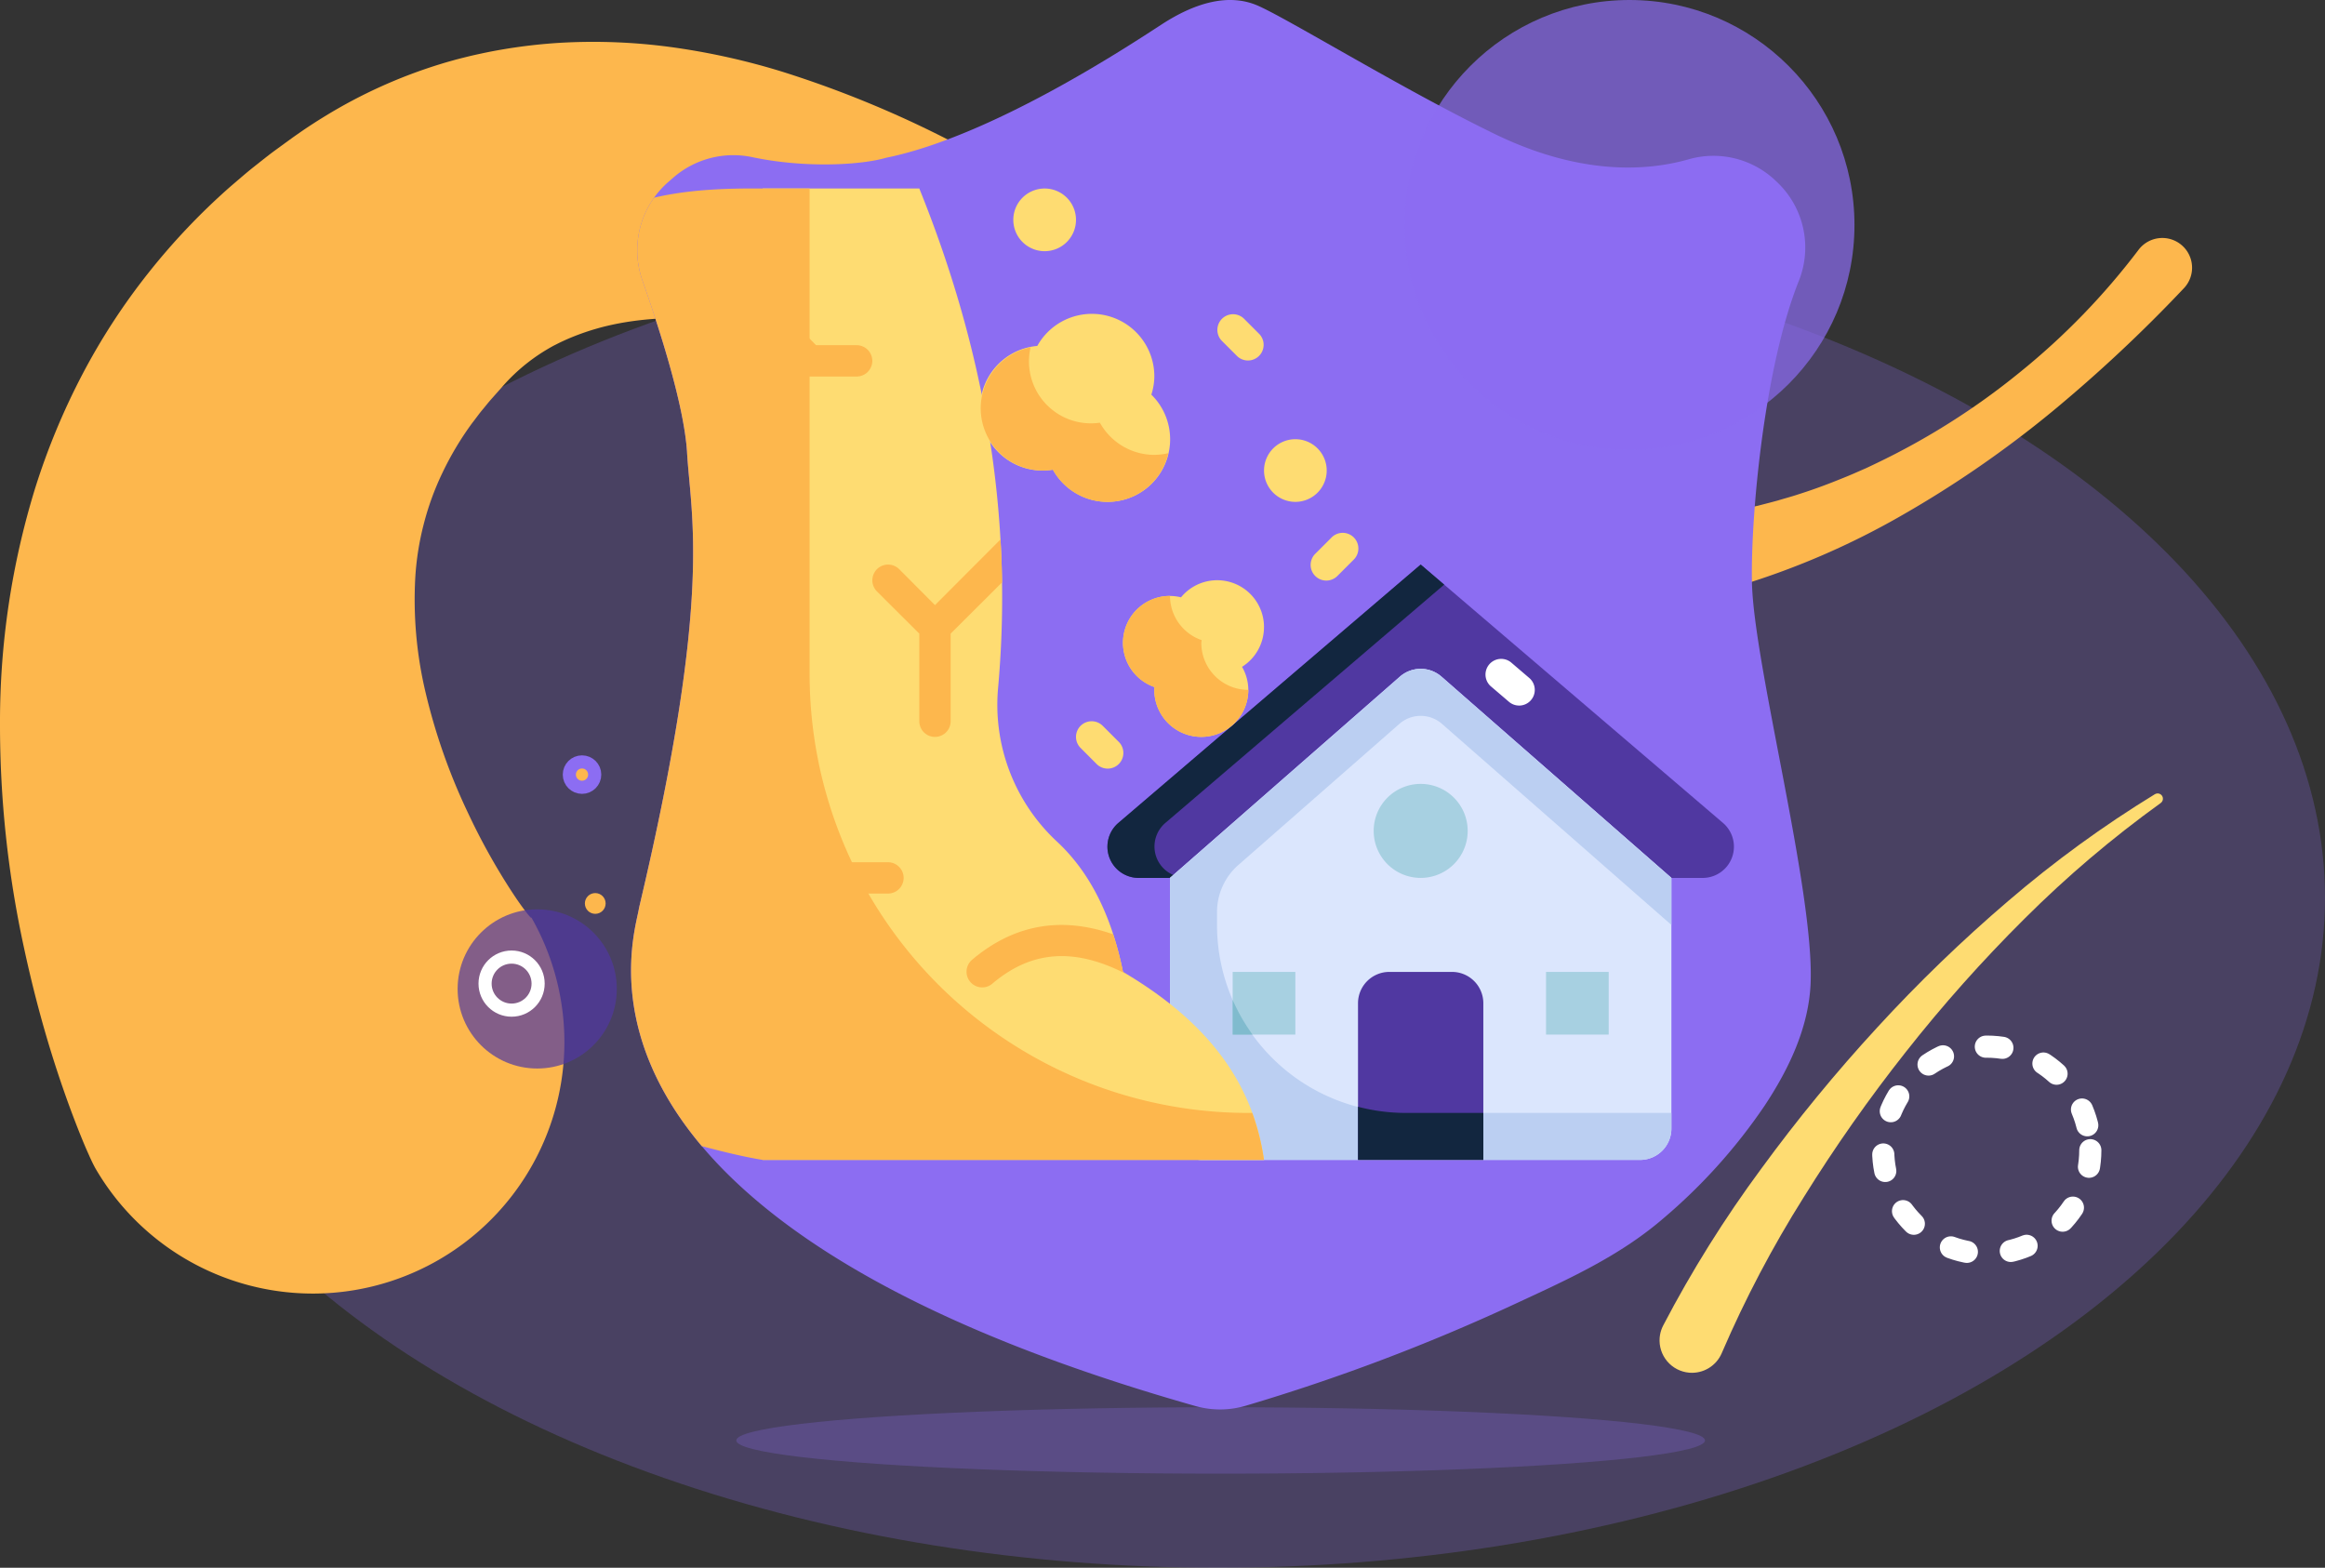 <svg xmlns="http://www.w3.org/2000/svg" xmlns:xlink="http://www.w3.org/1999/xlink" width="420" height="283.207" viewBox="0 0 420 283.207">
  <rect x="0" y="0" width="420" height="283.207" fill="#333333" stroke="none"/>
  <defs>
    <clipPath id="clip-path">
      <rect id="Rectángulo_34762" data-name="Rectángulo 34762" width="213.112" height="254.61" fill="none"/>
    </clipPath>
    <clipPath id="clip-path-2">
      <rect id="Rectángulo_34805" data-name="Rectángulo 34805" width="82.087" height="111.622" fill="none"/>
    </clipPath>
    <clipPath id="clip-path-3">
      <path id="Trazado_115728" data-name="Trazado 115728" d="M81.112,0a.957.957,0,0,0-.545.184A204.825,204.825,0,0,0,55.843,21.719a270.909,270.909,0,0,0-21.58,24.827,292.271,292.271,0,0,0-18.646,27.24A214.739,214.739,0,0,0,.432,103.564c-.053.131-.106.278-.151.414A5.865,5.865,0,0,0,0,105.743v.052a5.859,5.859,0,0,0,5.826,5.827h.059a5.856,5.856,0,0,0,5.542-4.065l.029-.091A204.8,204.8,0,0,1,23.7,78.271,284.339,284.339,0,0,1,39.8,50.49a265.487,265.487,0,0,1,19.25-25.829A201.638,201.638,0,0,1,81.747,1.686l.008-.007A.955.955,0,0,0,81.148,0Z" fill="#fedc72"/>
    </clipPath>
  </defs>
  <g id="Grupo_134197" data-name="Grupo 134197" transform="translate(-1000 -398.793)">
    <g id="Grupo_80743" data-name="Grupo 80743" transform="translate(1020 440.305)">
      <ellipse id="Elipse_4784" data-name="Elipse 4784" cx="200" cy="121" rx="200" ry="121" transform="translate(0 -0.305)" fill="#8c6df2" opacity="0.25"/>
    </g>
    <g id="Grupo_80744" data-name="Grupo 80744" transform="translate(1132.863 653.402)">
      <ellipse id="Elipse_4784-2" data-name="Elipse 4784" cx="87.5" cy="6" rx="87.5" ry="6" transform="translate(0.138 -0.402)" fill="#8c6df2" opacity="0.25"/>
    </g>
    <path id="Trazado_115813" data-name="Trazado 115813" d="M394.5,44.517a264.334,264.334,0,0,1-23.822,22.3,194.605,194.605,0,0,1-26.9,18.595A141.339,141.339,0,0,1,313.2,98.547a99.557,99.557,0,0,1-16.87,3.344c-1.454.126-2.908.287-4.383.333-.736.032-1.471.077-2.211.094l-2.227.009c-1.5.014-2.934-.049-4.412-.076-1.459-.09-2.933-.149-4.391-.292-11.723-1.02-23.077-4.294-33.649-8.407-10.605-4.12-20.522-9.092-30.064-13.852-4.767-2.39-9.462-4.715-14.079-6.876-2.312-1.093-4.6-2.116-6.876-3.117-1.135-.479-2.27-.978-3.4-1.433l-3.492-1.417c-9.724-3.935-19.227-7.6-28.584-10.522-4.675-1.464-9.3-2.743-13.855-3.77-2.275-.514-4.53-.968-6.758-1.349s-4.432-.667-6.595-.888c-8.661-.907-16.672-.446-23.326,1.411a42.439,42.439,0,0,0-4.765,1.636c-.759.306-1.493.647-2.216.99l-1.065.538c-.32.182-.641.35-.955.542a33.339,33.339,0,0,0-6.909,5.367c-.511.524-1.01,1.055-1.485,1.611L88.789,64.5c-.638.715-1.208,1.462-1.816,2.177-.586.729-1.121,1.479-1.686,2.2A55.788,55.788,0,0,0,79.9,77.9a49.98,49.98,0,0,0-3.367,9.274A50.507,50.507,0,0,0,75.017,96.8a72.375,72.375,0,0,0,1.842,20.649A108.334,108.334,0,0,0,84.5,139.2a116.678,116.678,0,0,0,5.613,10.574c1.015,1.7,2.067,3.359,3.12,4.922.526.775,1.061,1.524,1.573,2.2.255.337.509.665.736.931a4.509,4.509,0,0,0,.314.348c.04.032.1.1.113.088l.019,0s.023.023-.006-.038l-.111-.252A45.43,45.43,0,0,1,17.179,203.4l-.356-.684-.228-.468-.364-.782-.622-1.4c-.392-.9-.743-1.753-1.085-2.6-.68-1.683-1.3-3.315-1.9-4.934-1.188-3.232-2.264-6.419-3.26-9.615-1.988-6.386-3.644-12.807-5.044-19.328A189.235,189.235,0,0,1,0,123.1,143.229,143.229,0,0,1,6.344,80.65a125.1,125.1,0,0,1,8.481-20.471,116.342,116.342,0,0,1,12-18.458,120,120,0,0,1,14.709-15.5c1.324-1.129,2.634-2.277,3.975-3.362,1.352-1.061,2.688-2.153,4.058-3.163l2.059-1.5c.7-.506,1.322-.966,2.162-1.547,1.58-1.112,3.2-2.164,4.849-3.173A90.9,90.9,0,0,1,79.694,3.977c.92-.288,1.853-.54,2.781-.8.91-.235,1.808-.462,2.714-.677C87,2.086,88.813,1.707,90.63,1.4A96.563,96.563,0,0,1,101.47.158a104.7,104.7,0,0,1,20.786.937,126.273,126.273,0,0,1,18.973,4.274,192.557,192.557,0,0,1,33.019,13.87c10.149,5.318,19.608,11.108,28.71,16.847l3.55,2.249c1.218.772,2.394,1.562,3.586,2.344,2.344,1.579,4.662,3.166,6.9,4.768,4.513,3.2,8.833,6.422,13.1,9.554,8.515,6.274,16.725,12.308,25.188,17.41a100.531,100.531,0,0,0,26.373,11.659c1.148.317,2.307.555,3.467.834l1.749.338.878.171c.291.051.578.08.867.121l1.736.234c.582.067,1.17.107,1.757.164,1.172.13,2.363.153,3.553.218,1.193.038,2.4.035,3.6.031,1.207-.056,2.419-.044,3.634-.154l1.826-.128c.61-.046,1.219-.125,1.829-.187,1.221-.119,2.441-.3,3.663-.489,1.226-.16,2.44-.427,3.666-.636,1.221-.234,2.438-.518,3.66-.78,1.209-.321,2.426-.62,3.636-.959,1.2-.365,2.42-.686,3.617-1.085,2.407-.759,4.788-1.621,7.143-2.569,1.18-.469,2.359-.943,3.521-1.463l1.75-.767,1.725-.823a129.169,129.169,0,0,0,25.937-16.444,126.736,126.736,0,0,0,21.445-22.12,5.376,5.376,0,1,1,8.211,6.916Z" transform="translate(1000 406.35)" fill="#fdb74d"/>
    <g id="Grupo_80742" data-name="Grupo 80742" transform="translate(1114 398.793)">
      <g id="Grupo_80741" data-name="Grupo 80741" transform="translate(0 0)" clip-path="url(#clip-path)">
        <path id="Trazado_115561" data-name="Trazado 115561" d="M213.084,177.523c-.312,8.054-3.946,15.618-8.328,22.23a100.451,100.451,0,0,1-18.317,20.37c-8.021,6.914-17.564,11.15-27.08,15.569a354.192,354.192,0,0,1-48.294,18.236,16.341,16.341,0,0,1-9.134.059c-50.149-14.236-76.041-31.408-89.148-46.939C-5.021,185.953.763,167.878,1.392,164.276c.054-.3.118-.586.188-.876,13.306-56.315,9.161-70.068,8.521-81.906-.581-8.349-4.8-21.618-8.048-30.816A16.379,16.379,0,0,1,6.747,32.855L7.731,32a16.531,16.531,0,0,1,14.258-3.591c9.731,2.032,19.747,1.366,24.085.091C65.019,24.646,89.432,8.587,95.852,4.41S108.061-1.052,112.878.878s25.693,14.774,42.074,22.8c16.209,8.2,28.682,7.231,36.144,5.086a16.292,16.292,0,0,1,15.774,3.989c.075.07.151.145.226.215a16.258,16.258,0,0,1,3.876,17.72c-6.263,15.6-8.747,42.585-8.489,54.568.323,14.779,11.242,55.568,10.6,72.266" transform="translate(0 0)" fill="#8c6df2"/>
        <path id="Trazado_115562" data-name="Trazado 115562" d="M216.635,189.69l-54.614,46.674A5.647,5.647,0,0,0,165.8,246.3h5.55l41.492-36.363a5.837,5.837,0,0,1,7.586,0L261.92,246.3h5.55a5.647,5.647,0,0,0,3.779-9.932Z" transform="translate(-73.994 -87.709)" fill="#5038a1"/>
        <path id="Trazado_115563" data-name="Trazado 115563" d="M293.111,229.767a2.815,2.815,0,0,1-1.838-.68l-3.311-2.829a2.83,2.83,0,0,1,3.676-4.3l3.311,2.831a2.831,2.831,0,0,1-1.838,4.982" transform="translate(-132.69 -102.314)" fill="#fff"/>
        <path id="Trazado_115564" data-name="Trazado 115564" d="M170.511,236.364l50.369-43.046-4.246-3.628L162.02,236.364A5.648,5.648,0,0,0,165.8,246.3h5.55l.6-.53a5.592,5.592,0,0,1-1.442-9.4" transform="translate(-73.994 -87.709)" fill="#12263f"/>
        <path id="Trazado_115565" data-name="Trazado 115565" d="M222.644,226.139,181.086,262.5v45.285a5.661,5.661,0,0,0,5.661,5.661H266a5.661,5.661,0,0,0,5.661-5.661V262.5L230.1,226.139a5.66,5.66,0,0,0-7.455,0" transform="translate(-83.731 -103.915)" fill="#dbe6fd"/>
        <path id="Trazado_115566" data-name="Trazado 115566" d="M222.579,234.63a5.835,5.835,0,0,1,7.586,0l41.492,36.363V262.5L230.1,226.139a5.662,5.662,0,0,0-7.456,0L181.087,262.5v45.285a5.661,5.661,0,0,0,5.661,5.661H266a5.661,5.661,0,0,0,5.661-5.661v-2.831H223.542a33.964,33.964,0,0,1-33.963-33.964v-2.309a11.319,11.319,0,0,1,3.86-8.514Z" transform="translate(-83.732 -103.915)" fill="#bbcff2"/>
        <path id="Trazado_115567" data-name="Trazado 115567" d="M261.244,326.568H249.923a5.661,5.661,0,0,0-5.661,5.661v28.3H266.9v-28.3a5.661,5.661,0,0,0-5.661-5.661" transform="translate(-112.943 -151)" fill="#5038a1"/>
        <path id="Trazado_115568" data-name="Trazado 115568" d="M252.752,372.992a33.889,33.889,0,0,1-8.491-1.114v9.6H266.9v-8.491Z" transform="translate(-112.942 -171.951)" fill="#12263f"/>
        <rect id="Rectángulo_34760" data-name="Rectángulo 34760" width="11.321" height="11.321" transform="translate(108.677 175.569)" fill="#a7d0e1"/>
        <path id="Trazado_115569" data-name="Trazado 115569" d="M202.145,335.988v6.257h3.585a33.886,33.886,0,0,1-3.585-6.257" transform="translate(-93.468 -155.355)" fill="#80bbce"/>
        <rect id="Rectángulo_34761" data-name="Rectángulo 34761" width="11.321" height="11.321" transform="translate(165.283 175.569)" fill="#a7d0e1"/>
        <path id="Trazado_115570" data-name="Trazado 115570" d="M266.508,271.884a8.491,8.491,0,1,1-8.491-8.491,8.491,8.491,0,0,1,8.491,8.491" transform="translate(-115.377 -121.788)" fill="#a7d0e1"/>
        <path id="Trazado_115571" data-name="Trazado 115571" d="M134.778,238.82H44.208V63.34h28.3c11.661,28.851,17.037,58.789,14.241,90.143a33.731,33.731,0,0,0,10.587,27.792c5.712,5.285,9.822,12.964,11.967,23.58C126.2,214.79,133,226.391,134.778,238.82" transform="translate(-20.441 -29.287)" fill="#fedc72"/>
        <path id="Trazado_115572" data-name="Trazado 115572" d="M114.335,238.813H23.768c-4.032-.677-7.494-1.586-10.984-2.484C-5.021,215.233.763,197.158,1.392,193.556c.054-.3.118-.586.188-.876,13.306-56.315,9.161-70.068,8.521-81.906-.581-8.349-4.8-21.618-8.048-30.816a16.377,16.377,0,0,1,2.1-14.967c6.349-1.505,13.354-1.72,19.612-1.656h8.489v87.739a79.252,79.252,0,0,0,79.25,79.25h.71a42.1,42.1,0,0,1,2.118,8.489" transform="translate(0 -29.28)" fill="#fdb74d"/>
        <path id="Trazado_115573" data-name="Trazado 115573" d="M148.508,120.051a11.2,11.2,0,0,0,.538-3.273,11.285,11.285,0,0,0-21.145-5.526,11.277,11.277,0,1,0,2.821,22.358,11.3,11.3,0,1,0,17.786-13.559" transform="translate(-54.521 -48.762)" fill="#fedc72"/>
        <path id="Trazado_115574" data-name="Trazado 115574" d="M149.045,136.134a11.271,11.271,0,0,1-9.833-5.811,11.188,11.188,0,0,1-12.518-13.611,11.234,11.234,0,0,0,4.027,22.1,11.265,11.265,0,0,0,20.848-2.986,11.3,11.3,0,0,1-2.525.305" transform="translate(-54.521 -53.966)" fill="#fdb74d"/>
        <path id="Trazado_115575" data-name="Trazado 115575" d="M190.766,203.445a8.457,8.457,0,0,0-14.992-5.4A8.461,8.461,0,0,0,171,214.262c-.01.17-.051.332-.051.5a8.491,8.491,0,1,0,16.982,0,8.4,8.4,0,0,0-1.132-4.161,8.465,8.465,0,0,0,3.963-7.16" transform="translate(-76.429 -90.143)" fill="#fedc72"/>
        <path id="Trazado_115576" data-name="Trazado 115576" d="M179.445,208.71c0-.173.041-.333.051-.5a8.464,8.464,0,0,1-5.711-7.986A8.47,8.47,0,0,0,171,216.7c-.01.17-.051.331-.051.5a8.491,8.491,0,0,0,16.982,0,8.491,8.491,0,0,1-8.491-8.491" transform="translate(-76.429 -92.578)" fill="#fdb74d"/>
        <path id="Trazado_115577" data-name="Trazado 115577" d="M139.762,69A5.661,5.661,0,1,1,134.1,63.34,5.661,5.661,0,0,1,139.762,69" transform="translate(-59.389 -29.287)" fill="#fedc72"/>
        <path id="Trazado_115578" data-name="Trazado 115578" d="M224,153.234a5.661,5.661,0,1,1-5.661-5.661A5.661,5.661,0,0,1,224,153.234" transform="translate(-98.337 -68.235)" fill="#fedc72"/>
        <path id="Trazado_115579" data-name="Trazado 115579" d="M200.54,113.118a2.83,2.83,0,0,0,4-4l-2.83-2.831a2.83,2.83,0,0,0-4,4Z" transform="translate(-91.034 -48.761)" fill="#fedc72"/>
        <path id="Trazado_115580" data-name="Trazado 115580" d="M150.329,243.165a2.829,2.829,0,0,0,0,4L153.16,250a2.83,2.83,0,1,0,4-4l-2.831-2.831a2.829,2.829,0,0,0-4,0" transform="translate(-69.126 -112.052)" fill="#fedc72"/>
        <path id="Trazado_115581" data-name="Trazado 115581" d="M232.128,179.99l-2.831,2.831a2.83,2.83,0,1,0,4,4l2.83-2.83a2.83,2.83,0,1,0-4-4" transform="translate(-105.64 -82.841)" fill="#fedc72"/>
        <path id="Trazado_115582" data-name="Trazado 115582" d="M104.489,189.021l-9.284,9.255V214.1a2.83,2.83,0,1,1-5.661,0V198.276l-7.67-7.642a2.842,2.842,0,0,1,4.019-4.019l6.481,6.51,11.831-11.859c.17,2.576.255,5.151.283,7.755" transform="translate(-37.475 -83.814)" fill="#fdb74d"/>
        <path id="Trazado_115583" data-name="Trazado 115583" d="M64.02,110.49a2.839,2.839,0,0,1-2.831,2.831H52.7a2.922,2.922,0,0,1-2.01-.821l-6.482-6.482V97.98l9.651,9.68h7.33a2.839,2.839,0,0,1,2.831,2.831" transform="translate(-20.441 -45.304)" fill="#fdb74d"/>
        <path id="Trazado_115584" data-name="Trazado 115584" d="M141.827,319.81c-9.51-5.01-17.378-4.472-24.51,1.613a2.83,2.83,0,0,1-3.679-4.3c7.529-6.4,16.1-7.953,25.529-4.642a56.55,56.55,0,0,1,1.783,6.793c.283.17.595.339.877.538" transform="translate(-52.085 -143.704)" fill="#fdb74d"/>
        <path id="Trazado_115585" data-name="Trazado 115585" d="M69.681,292.547a2.839,2.839,0,0,1-2.831,2.831H56.689l-12.481,12.51v-8.038l9.312-9.312a2.923,2.923,0,0,1,2.01-.821H66.85a2.839,2.839,0,0,1,2.831,2.831" transform="translate(-20.441 -133.96)" fill="#fdb74d"/>
      </g>
    </g>
    <g id="Grupo_81216" data-name="Grupo 81216" transform="translate(1309.03 535.051) rotate(5)">
      <g id="Grupo_80827" data-name="Grupo 80827" clip-path="url(#clip-path-2)">
        <g id="Grupo_80826" data-name="Grupo 80826">
          <g id="Grupo_80825" data-name="Grupo 80825" clip-path="url(#clip-path-3)">
            <rect id="Rectángulo_34804" data-name="Rectángulo 34804" width="102.359" height="127.001" transform="translate(-10.11 -7.798)" fill="#fedc72"/>
          </g>
        </g>
      </g>
    </g>
    <circle id="Elipse_5246" data-name="Elipse 5246" cx="40.641" cy="40.641" r="40.641" transform="translate(1253.719 398.793)" fill="#8c6df2" opacity="0.7" style="isolation: isolate"/>
    <g id="Grupo_134153" data-name="Grupo 134153" transform="translate(1082.667 535.803)">
      <circle id="Elipse_5247" data-name="Elipse 5247" cx="14.377" cy="14.377" r="14.377" transform="translate(0 27.255)" fill="#5038a1" opacity="0.7" style="isolation: isolate"/>
      <g id="Elipse_5249" data-name="Elipse 5249" transform="translate(4.333 35.255)">
        <circle id="Elipse_5423" data-name="Elipse 5423" cx="5.417" cy="5.417" r="5.417" fill="none"/>
        <circle id="Elipse_5424" data-name="Elipse 5424" cx="4.792" cy="4.792" r="4.792" transform="translate(0.625 0.625)" fill="none" stroke="#fff" stroke-width="2.372"/>
      </g>
      <g id="Elipse_5250" data-name="Elipse 5250" transform="translate(19.555 0)">
        <circle id="Elipse_5425" data-name="Elipse 5425" cx="2.917" cy="2.917" r="2.917" transform="translate(0)" fill="#fdb74d"/>
        <circle id="Elipse_5426" data-name="Elipse 5426" cx="2.292" cy="2.292" r="2.292" transform="translate(0.625 0.625)" fill="#fdb74d" stroke="#8c6df2" stroke-width="2.372"/>
      </g>
      <ellipse id="Elipse_5251" data-name="Elipse 5251" cx="1.875" cy="1.875" rx="1.875" ry="1.875" transform="translate(22.988 24.318)" fill="#fdb74d"/>
    </g>
    <g id="Elipse_4972" data-name="Elipse 4972" transform="translate(1339.134 586.808)">
      <circle id="Elipse_5427" data-name="Elipse 5427" cx="19.762" cy="19.762" r="19.762" transform="translate(0 0)" fill="none"/>
      <circle id="Elipse_5428" data-name="Elipse 5428" cx="18.708" cy="18.708" r="18.708" transform="translate(1.054 1.054)" fill="none" stroke="#fff" stroke-linecap="round" stroke-width="4" stroke-dasharray="3 8"/>
    </g>
  </g>
</svg>
